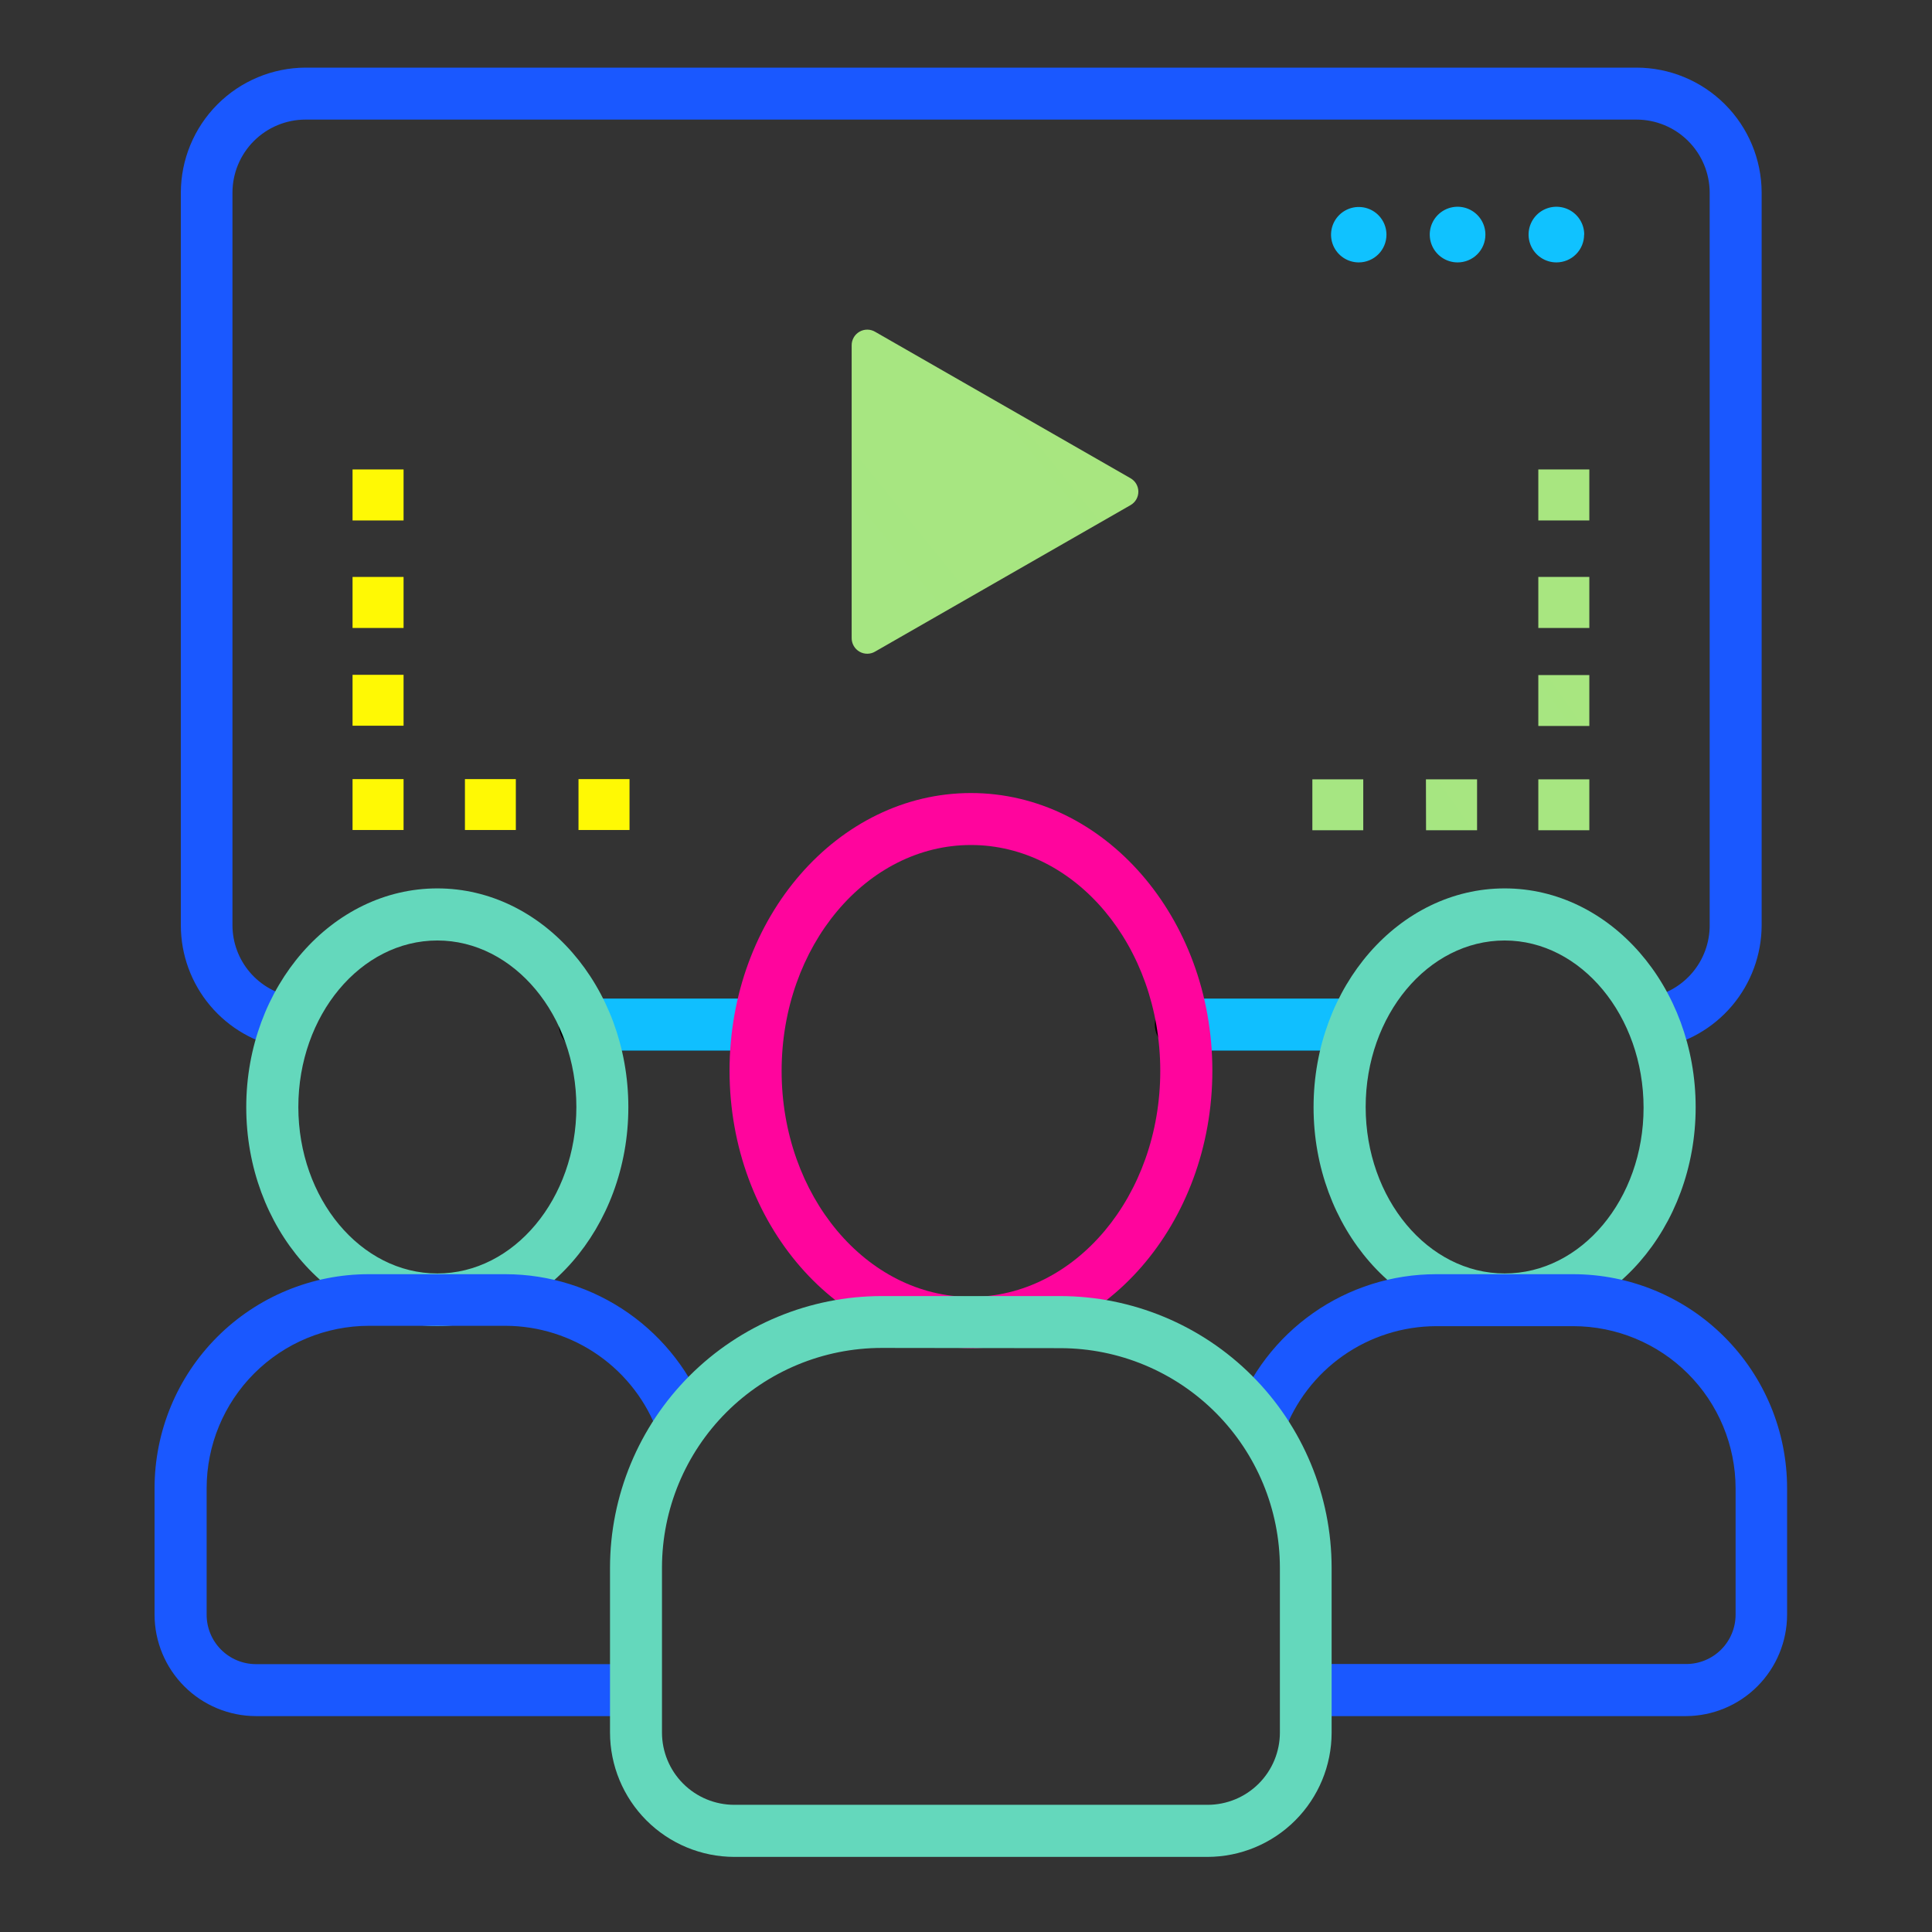 <svg width="200" height="200" viewBox="0 0 200 200" fill="none" xmlns="http://www.w3.org/2000/svg">
<rect x="0" y="0" width="200" height="200" fill="#333333" stroke="none"/>
<path d="M171.372 108.599H171.138V105.842L170.695 103.257C172.455 102.955 174.052 102.04 175.203 100.675C176.354 99.31 176.986 97.582 176.986 95.796V19.951C176.983 17.942 176.182 16.016 174.76 14.597C173.339 13.177 171.412 12.38 169.403 12.38H31.622C29.616 12.383 27.694 13.182 26.277 14.602C24.86 16.021 24.064 17.945 24.064 19.951V95.796C24.071 97.57 24.705 99.284 25.854 100.636C27.003 101.988 28.593 102.89 30.342 103.183L29.443 108.513C26.444 107.997 23.724 106.438 21.762 104.111C19.8 101.785 18.723 98.84 18.721 95.796V19.951C18.724 16.526 20.083 13.241 22.5 10.814C24.917 8.387 28.197 7.016 31.622 7H169.39C172.827 7 176.124 8.364 178.557 10.792C180.989 13.22 182.359 16.514 182.366 19.951V95.796C182.354 98.845 181.267 101.792 179.297 104.118C177.327 106.444 174.599 108 171.594 108.513L171.372 108.599Z" fill="url(#paint0_linear)"/>
<path d="M78.611 108.748H60.724C60.355 108.773 59.986 108.722 59.638 108.598C59.289 108.474 58.971 108.28 58.701 108.028C58.431 107.775 58.216 107.47 58.069 107.132C57.922 106.793 57.846 106.427 57.846 106.058C57.846 105.688 57.922 105.323 58.069 104.984C58.216 104.645 58.431 104.34 58.701 104.088C58.971 103.836 59.289 103.642 59.638 103.518C59.986 103.394 60.355 103.343 60.724 103.368H78.611C79.293 103.414 79.932 103.718 80.399 104.217C80.865 104.716 81.125 105.374 81.125 106.058C81.125 106.741 80.865 107.399 80.399 107.899C79.932 108.398 79.293 108.702 78.611 108.748V108.748Z" fill="black"/>
<path d="M140.312 108.748H122.425C122.056 108.773 121.687 108.722 121.339 108.598C120.991 108.474 120.672 108.28 120.402 108.028C120.132 107.776 119.917 107.471 119.77 107.132C119.623 106.793 119.547 106.428 119.547 106.058C119.547 105.689 119.623 105.323 119.77 104.985C119.917 104.646 120.132 104.341 120.402 104.089C120.672 103.836 120.991 103.642 121.339 103.518C121.687 103.395 122.056 103.344 122.425 103.368H140.312C140.994 103.415 141.633 103.718 142.1 104.217C142.567 104.717 142.826 105.375 142.826 106.058C142.826 106.742 142.567 107.4 142.1 107.899C141.633 108.399 140.994 108.702 140.312 108.748V108.748Z" fill="black"/>
<path d="M78.612 103.369H60.725V108.761H78.612V103.369Z" fill="url(#paint1_linear)"/>
<path d="M140.301 103.37H122.426V108.762H140.301V103.37Z" fill="url(#paint2_linear)"/>
<path d="M90.626 67.432L117.033 52.29C117.278 52.15 117.483 51.948 117.625 51.704C117.767 51.459 117.842 51.182 117.842 50.899C117.842 50.616 117.767 50.339 117.625 50.094C117.483 49.85 117.278 49.648 117.033 49.508L90.626 34.366C90.381 34.214 90.099 34.13 89.809 34.124C89.52 34.118 89.235 34.19 88.984 34.333C88.732 34.475 88.523 34.682 88.379 34.933C88.235 35.183 88.16 35.468 88.164 35.757V66.041C88.16 66.33 88.235 66.615 88.379 66.865C88.523 67.116 88.732 67.323 88.984 67.466C89.235 67.608 89.52 67.68 89.809 67.674C90.099 67.668 90.381 67.585 90.626 67.432V67.432Z" fill="url(#paint3_linear)"/>
<path d="M140.657 27.164C140.09 27.164 139.536 26.995 139.064 26.68C138.592 26.365 138.224 25.917 138.007 25.393C137.79 24.869 137.734 24.292 137.844 23.736C137.955 23.179 138.228 22.668 138.629 22.267C139.03 21.866 139.541 21.593 140.098 21.482C140.654 21.371 141.231 21.428 141.755 21.645C142.279 21.862 142.727 22.23 143.042 22.702C143.358 23.174 143.526 23.728 143.526 24.295C143.526 25.056 143.224 25.786 142.686 26.324C142.148 26.861 141.418 27.164 140.657 27.164V27.164ZM153.768 24.295C153.771 23.725 153.604 23.167 153.289 22.692C152.974 22.216 152.525 21.845 151.999 21.625C151.472 21.405 150.893 21.346 150.333 21.456C149.774 21.566 149.259 21.839 148.855 22.242C148.451 22.644 148.175 23.157 148.063 23.716C147.951 24.276 148.007 24.855 148.225 25.383C148.443 25.91 148.812 26.36 149.286 26.677C149.76 26.994 150.317 27.164 150.888 27.164C151.265 27.165 151.64 27.092 151.989 26.949C152.338 26.805 152.656 26.595 152.924 26.328C153.191 26.061 153.404 25.745 153.549 25.396C153.694 25.047 153.768 24.673 153.768 24.295V24.295ZM163.998 24.295C164.001 23.725 163.834 23.166 163.518 22.69C163.202 22.215 162.753 21.844 162.226 21.624C161.699 21.404 161.119 21.346 160.559 21.457C159.999 21.568 159.484 21.843 159.081 22.246C158.677 22.65 158.403 23.164 158.292 23.724C158.181 24.284 158.239 24.864 158.459 25.391C158.678 25.918 159.049 26.368 159.525 26.683C160.001 26.999 160.559 27.166 161.13 27.164C161.889 27.16 162.615 26.857 163.15 26.319C163.686 25.782 163.986 25.054 163.986 24.295H163.998Z" fill="url(#paint4_linear)"/>
<path d="M100.512 139.561C86.736 139.561 75.522 126.671 75.522 110.828C75.522 94.984 86.736 82.095 100.512 82.095C114.288 82.095 125.503 94.984 125.503 110.828C125.503 126.671 114.288 139.561 100.512 139.561ZM100.512 87.475C89.703 87.475 80.913 97.951 80.913 110.865C80.913 123.778 89.703 134.255 100.512 134.255C111.321 134.255 120.11 123.791 120.11 110.865C120.11 97.939 111.321 87.475 100.512 87.475Z" fill="url(#paint5_linear)"/>
<path d="M155.764 137.27C144.856 137.27 135.98 127.114 135.98 114.619C135.98 102.124 144.856 91.967 155.764 91.967C166.671 91.967 175.534 102.136 175.534 114.619C175.534 127.102 166.671 137.27 155.764 137.27ZM155.764 97.359C147.823 97.359 141.373 105.103 141.373 114.594C141.373 124.086 147.823 131.829 155.764 131.829C163.704 131.829 170.142 124.135 170.142 114.668C170.142 105.201 163.692 97.359 155.764 97.359Z" fill="url(#paint6_linear)"/>
<path d="M45.275 137.27C34.368 137.27 25.492 127.114 25.492 114.619C25.492 102.124 34.368 91.967 45.275 91.967C56.182 91.967 65.046 102.136 65.046 114.619C65.046 127.102 56.17 137.27 45.275 137.27ZM45.275 97.359C37.335 97.359 30.884 105.103 30.884 114.594C30.884 124.086 37.335 131.829 45.275 131.829C53.216 131.829 59.666 124.073 59.666 114.594C59.666 105.115 53.191 97.359 45.275 97.359Z" fill="url(#paint7_linear)"/>
<path d="M159.246 59.725H164.527V65.007H159.246V59.725ZM159.246 53.878H164.527V48.597H159.246V53.878ZM159.246 69.882H164.527V75.151H159.246V69.882ZM159.246 80.678H164.527V85.947H159.246V80.678ZM135.855 80.678H141.124V85.947H135.855V80.678ZM147.612 80.678H152.906V85.947H147.624L147.612 80.678Z" fill="url(#paint8_linear)"/>
<path d="M41.777 65.007H36.496V59.725H41.777V65.007ZM41.777 48.597H36.496V53.878H41.777V48.597ZM41.777 75.126H36.496V69.857H41.777V75.126ZM41.777 85.922H36.496V80.653H41.777V85.922ZM65.168 85.922H59.886V80.653H65.168V85.922ZM53.399 85.922H48.13V80.653H53.399V85.922Z" fill="url(#paint9_linear)"/>
<path d="M174.535 177.651H136.987C136.157 177.656 135.329 177.553 134.525 177.343L135.879 172.135C136.25 172.224 136.631 172.266 137.012 172.258H174.559C175.914 172.258 177.214 171.72 178.172 170.762C179.13 169.804 179.668 168.505 179.668 167.15V154.063C179.658 149.612 177.884 145.346 174.734 142.201C171.584 139.055 167.316 137.287 162.864 137.284H148.67C145.221 137.293 141.859 138.36 139.036 140.341C136.214 142.323 134.068 145.123 132.888 148.364L127.828 146.529C129.377 142.245 132.209 138.542 135.939 135.925C139.668 133.308 144.114 131.904 148.67 131.904H162.84C168.716 131.904 174.353 134.239 178.508 138.395C182.664 142.55 184.999 148.186 184.999 154.063V167.162C184.992 169.937 183.888 172.598 181.928 174.563C179.968 176.528 177.31 177.638 174.535 177.651V177.651Z" fill="url(#paint10_linear)"/>
<path d="M64.048 177.651H26.489C23.707 177.644 21.041 176.535 19.075 174.567C17.109 172.599 16.003 169.931 16 167.15V154.063C16 148.186 18.335 142.55 22.49 138.395C26.646 134.239 32.282 131.904 38.159 131.904H52.329C56.878 131.91 61.316 133.312 65.044 135.921C68.771 138.529 71.608 142.22 73.171 146.492L68.111 148.327C66.931 145.086 64.785 142.286 61.962 140.304C59.14 138.323 55.777 137.256 52.329 137.247H38.196C33.738 137.25 29.464 139.024 26.313 142.177C23.162 145.33 21.392 149.606 21.392 154.063V167.162C21.392 168.515 21.929 169.812 22.884 170.77C23.84 171.728 25.136 172.268 26.489 172.271H64.048C64.421 172.277 64.794 172.235 65.156 172.148L66.51 177.355C65.706 177.561 64.878 177.661 64.048 177.651V177.651Z" fill="url(#paint11_linear)"/>
<path d="M125.009 192.226H76.013C72.601 192.22 69.331 190.861 66.919 188.447C64.508 186.033 63.152 182.761 63.148 179.349V162.287C63.155 154.832 66.119 147.684 71.391 142.412C76.663 137.14 83.811 134.176 91.266 134.169H109.732C117.187 134.176 124.335 137.14 129.607 142.412C134.878 147.684 137.843 154.832 137.849 162.287V179.374C137.843 182.779 136.488 186.042 134.082 188.45C131.676 190.859 128.414 192.217 125.009 192.226V192.226ZM91.266 139.537C85.24 139.543 79.462 141.939 75.199 146.199C70.937 150.459 68.538 156.236 68.528 162.262V179.349C68.528 181.334 69.317 183.238 70.72 184.642C72.124 186.046 74.028 186.834 76.013 186.834H125.009C126.994 186.834 128.898 186.046 130.302 184.642C131.706 183.238 132.494 181.334 132.494 179.349V162.287C132.488 156.27 130.098 150.501 125.848 146.242C121.598 141.983 115.835 139.581 109.818 139.561L91.266 139.537Z" fill="url(#paint12_linear)"/>
<defs>
<linearGradient id="paint0_linear" x1="76598" y1="10451.4" x2="83334.4" y2="-3916.93" gradientUnits="userSpaceOnUse">
<stop stop-color="#1A58FF"/>
<stop offset="0.05" stop-color="#1963FF"/>
<stop offset="0.23" stop-color="#1685FF"/>
<stop offset="0.42" stop-color="#13A0FF"/>
<stop offset="0.6" stop-color="#11B3FF"/>
<stop offset="0.8" stop-color="#10BEFF"/>
<stop offset="1" stop-color="#10C2FF"/>
</linearGradient>
<linearGradient id="paint1_linear" x1="-18324" y1="-3835.2" x2="-18260.6" y2="-4113.54" gradientUnits="userSpaceOnUse">
<stop stop-color="#1A58FF"/>
<stop offset="0.05" stop-color="#1963FF"/>
<stop offset="0.23" stop-color="#1685FF"/>
<stop offset="0.42" stop-color="#13A0FF"/>
<stop offset="0.6" stop-color="#11B3FF"/>
<stop offset="0.8" stop-color="#10BEFF"/>
<stop offset="1" stop-color="#10C2FF"/>
</linearGradient>
<linearGradient id="paint2_linear" x1="-17677.7" y1="-3705.25" x2="-17614.3" y2="-3983.57" gradientUnits="userSpaceOnUse">
<stop stop-color="#1A58FF"/>
<stop offset="0.05" stop-color="#1963FF"/>
<stop offset="0.23" stop-color="#1685FF"/>
<stop offset="0.42" stop-color="#13A0FF"/>
<stop offset="0.6" stop-color="#11B3FF"/>
<stop offset="0.8" stop-color="#10BEFF"/>
<stop offset="1" stop-color="#10C2FF"/>
</linearGradient>
<linearGradient id="paint3_linear" x1="1955.18" y1="869.522" x2="446.061" y2="2095.42" gradientUnits="userSpaceOnUse">
<stop stop-color="#E3F24C"/>
<stop offset="0.2" stop-color="#CAED62"/>
<stop offset="1" stop-color="#64D8BC"/>
</linearGradient>
<linearGradient id="paint4_linear" x1="-431.614" y1="104.647" x2="-422.159" y2="92.115" gradientUnits="userSpaceOnUse">
<stop stop-color="#1A58FF"/>
<stop offset="0.05" stop-color="#1963FF"/>
<stop offset="0.23" stop-color="#1685FF"/>
<stop offset="0.42" stop-color="#13A0FF"/>
<stop offset="0.6" stop-color="#11B3FF"/>
<stop offset="0.8" stop-color="#10BEFF"/>
<stop offset="1" stop-color="#10C2FF"/>
</linearGradient>
<linearGradient id="paint5_linear" x1="24867.1" y1="6326.34" x2="26455.5" y2="4496.73" gradientUnits="userSpaceOnUse">
<stop stop-color="#FF059D"/>
<stop offset="0.45" stop-color="#FF9841"/>
<stop offset="1" stop-color="#FFF904"/>
</linearGradient>
<linearGradient id="paint6_linear" x1="22561.5" y1="3822.67" x2="21439.2" y2="4722.39" gradientUnits="userSpaceOnUse">
<stop stop-color="#E3F24C"/>
<stop offset="0.2" stop-color="#CAED62"/>
<stop offset="1" stop-color="#64D8BC"/>
</linearGradient>
<linearGradient id="paint7_linear" x1="18901.1" y1="3822.67" x2="17778.7" y2="4722.39" gradientUnits="userSpaceOnUse">
<stop stop-color="#E3F24C"/>
<stop offset="0.2" stop-color="#CAED62"/>
<stop offset="1" stop-color="#64D8BC"/>
</linearGradient>
<linearGradient id="paint8_linear" x1="1939.57" y1="978.621" x2="322.919" y2="2118.26" gradientUnits="userSpaceOnUse">
<stop stop-color="#E3F24C"/>
<stop offset="0.2" stop-color="#CAED62"/>
<stop offset="1" stop-color="#64D8BC"/>
</linearGradient>
<linearGradient id="paint9_linear" x1="-431.615" y1="104.647" x2="-422.16" y2="92.115" gradientUnits="userSpaceOnUse">
<stop stop-color="#FF059D"/>
<stop offset="0.45" stop-color="#FF9841"/>
<stop offset="1" stop-color="#FFF904"/>
</linearGradient>
<linearGradient id="paint10_linear" x1="31042.8" y1="6888.65" x2="32234.3" y2="4916.05" gradientUnits="userSpaceOnUse">
<stop stop-color="#1A58FF"/>
<stop offset="0.05" stop-color="#1963FF"/>
<stop offset="0.23" stop-color="#1685FF"/>
<stop offset="0.42" stop-color="#13A0FF"/>
<stop offset="0.6" stop-color="#11B3FF"/>
<stop offset="0.8" stop-color="#10BEFF"/>
<stop offset="1" stop-color="#10C2FF"/>
</linearGradient>
<linearGradient id="paint11_linear" x1="25731.3" y1="6887.81" x2="26941" y2="4885.64" gradientUnits="userSpaceOnUse">
<stop stop-color="#1A58FF"/>
<stop offset="0.05" stop-color="#1963FF"/>
<stop offset="0.23" stop-color="#1685FF"/>
<stop offset="0.42" stop-color="#13A0FF"/>
<stop offset="0.6" stop-color="#11B3FF"/>
<stop offset="0.8" stop-color="#10BEFF"/>
<stop offset="1" stop-color="#10C2FF"/>
</linearGradient>
<linearGradient id="paint12_linear" x1="39836.8" y1="6856.57" x2="37176" y2="9999.93" gradientUnits="userSpaceOnUse">
<stop stop-color="#E3F24C"/>
<stop offset="0.2" stop-color="#CAED62"/>
<stop offset="1" stop-color="#64D8BC"/>
</linearGradient>
</defs>
</svg>
